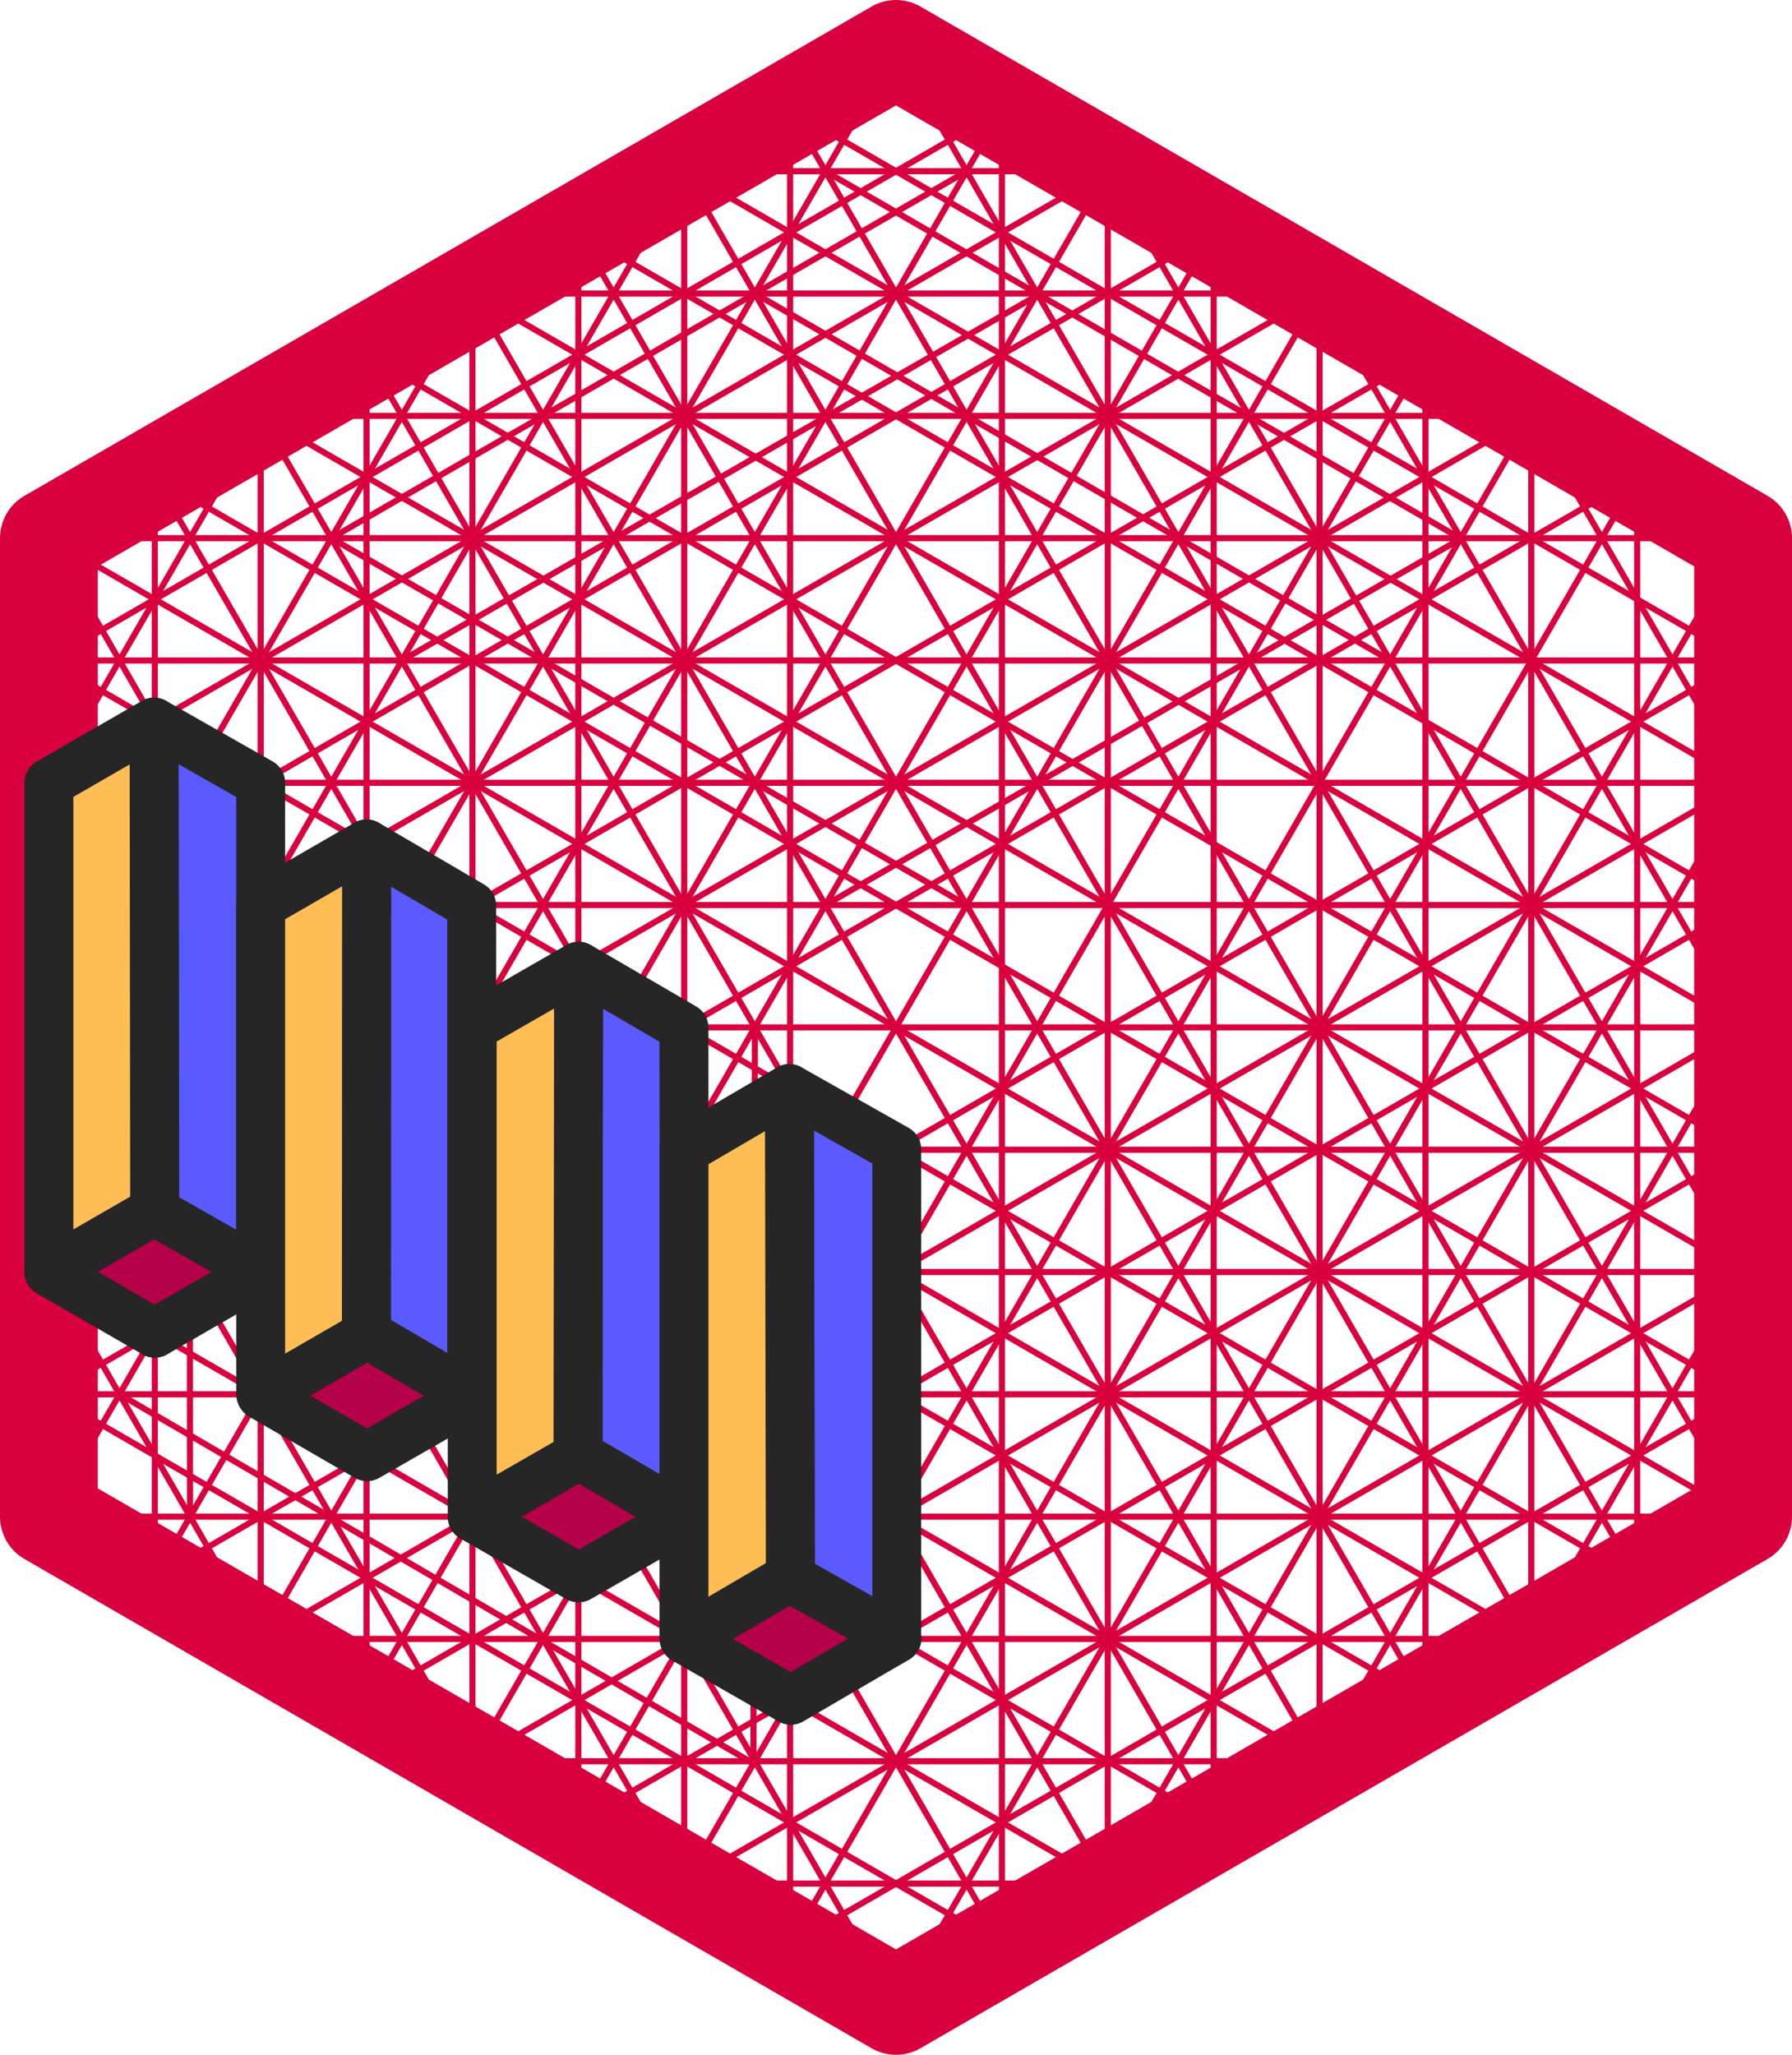<svg xmlns="http://www.w3.org/2000/svg" viewBox="0 0 73.28 84"><defs><style>.cls-1,.cls-2{fill:none;stroke:#d8003e;}.cls-1,.cls-2,.cls-3,.cls-4,.cls-5{stroke-linecap:round;stroke-linejoin:round;}.cls-1{stroke-width:4px;}.cls-2{stroke-width:0.25px;}.cls-3{fill:#5a5aff;}.cls-3,.cls-4,.cls-5{stroke:#262626;stroke-width:2px;}.cls-4{fill:#ffbd56;}.cls-5{fill:#b5004a;}</style></defs><g id="Layer_5" data-name="Layer 5"><polygon class="cls-1" points="36.64 2 2 22 2 62 36.64 82 71.28 62 71.28 22 36.64 2"/><line class="cls-2" x1="10.66" y1="17" x2="2" y2="32"/><line class="cls-2" x1="2" y1="52" x2="10.66" y2="67"/><line class="cls-2" x1="71.28" y1="52" x2="62.62" y2="67"/><line class="cls-2" x1="27.98" y1="77" x2="45.3" y2="77"/><line class="cls-2" x1="2" y1="22" x2="71.28" y2="22"/><line class="cls-2" x1="2" y1="62" x2="71.28" y2="62"/><line class="cls-2" x1="36.64" y1="2" x2="2" y2="62"/><line class="cls-2" x1="71.28" y1="22" x2="36.64" y2="82"/><line class="cls-2" x1="71.28" y1="62" x2="36.64" y2="2"/><line class="cls-2" x1="36.64" y1="82" x2="2" y2="22"/><line class="cls-2" x1="53.96" y1="12" x2="19.32" y2="72"/><line class="cls-2" x1="19.32" y1="12" x2="53.96" y2="72"/><line class="cls-2" x1="2" y1="42" x2="71.28" y2="42"/><line class="cls-2" x1="19.32" y1="12" x2="53.96" y2="12"/><line class="cls-2" x1="71.28" y1="42" x2="53.96" y2="12"/><line class="cls-2" x1="53.96" y1="72" x2="71.28" y2="42"/><line class="cls-2" x1="19.32" y1="72" x2="53.96" y2="72"/><line class="cls-2" x1="2" y1="42" x2="19.32" y2="72"/><line class="cls-2" x1="19.32" y1="12" x2="2" y2="42"/><line class="cls-2" x1="53.96" y1="12" x2="2" y2="42"/><line class="cls-2" x1="53.96" y1="72" x2="53.96" y2="12"/><line class="cls-2" x1="2" y1="42" x2="53.96" y2="72"/><line class="cls-2" x1="19.32" y1="12" x2="19.32" y2="72"/><line class="cls-2" x1="71.28" y1="42" x2="19.32" y2="72"/><line class="cls-2" x1="19.32" y1="12" x2="71.28" y2="42"/><line class="cls-2" x1="71.28" y1="32" x2="2" y2="32"/><line class="cls-2" x1="71.28" y1="52" x2="2" y2="52"/><line class="cls-2" x1="62.62" y1="17" x2="27.98" y2="77"/><line class="cls-2" x1="45.3" y1="7" x2="10.66" y2="67"/><line class="cls-2" x1="27.98" y1="7" x2="27.98" y2="77"/><line class="cls-2" x1="10.66" y1="17" x2="10.66" y2="67"/><line class="cls-2" x1="62.62" y1="17" x2="10.66" y2="17"/><line class="cls-2" x1="62.62" y1="67" x2="62.62" y2="17"/><line class="cls-2" x1="10.66" y1="67" x2="62.62" y2="67"/><line class="cls-2" x1="10.66" y1="17" x2="71.28" y2="52"/><line class="cls-2" x1="2" y1="32" x2="62.62" y2="67"/><line class="cls-2" x1="2" y1="52" x2="45.3" y2="77"/><line class="cls-2" x1="71.28" y1="52" x2="27.98" y2="77"/><line class="cls-2" x1="71.28" y1="32" x2="10.66" y2="67"/><line class="cls-2" x1="62.62" y1="17" x2="2" y2="52"/><line class="cls-2" x1="45.3" y1="7" x2="45.3" y2="77"/><line class="cls-2" x1="27.98" y1="7" x2="45.3" y2="7"/><line class="cls-2" x1="62.62" y1="67" x2="27.98" y2="7"/><line class="cls-2" x1="10.66" y1="17" x2="45.3" y2="77"/><line class="cls-2" x1="71.28" y1="32" x2="62.62" y2="17"/><line class="cls-2" x1="27.98" y1="7" x2="71.28" y2="32"/><line class="cls-2" x1="45.3" y1="7" x2="2" y2="32"/><line class="cls-2" x1="40.97" y1="4.5" x2="2" y2="27"/><line class="cls-2" x1="32.31" y1="4.5" x2="71.28" y2="27"/><line class="cls-2" x1="32.31" y1="79.5" x2="32.31" y2="4.5"/><line class="cls-2" x1="40.97" y1="4.5" x2="40.97" y2="79.5"/><line class="cls-2" x1="71.28" y1="27" x2="2" y2="27"/><line class="cls-2" x1="71.28" y1="37" x2="2" y2="37"/><line class="cls-2" x1="2" y1="47" x2="71.28" y2="47"/><line class="cls-2" x1="71.28" y1="57" x2="2" y2="57"/><line class="cls-2" x1="27.98" y1="77" x2="2" y2="32"/><line class="cls-2" x1="49.63" y1="74.5" x2="14.99" y2="14.5"/><line class="cls-2" x1="40.97" y1="4.5" x2="6.33" y2="64.5"/><line class="cls-2" x1="45.3" y1="7" x2="71.28" y2="52"/><line class="cls-2" x1="23.65" y1="74.5" x2="71.28" y2="47"/><line class="cls-2" x1="6.33" y1="64.5" x2="71.28" y2="27"/><line class="cls-2" x1="71.28" y1="37" x2="14.99" y2="69.5"/><line class="cls-2" x1="14.99" y1="14.5" x2="14.99" y2="69.5"/><line class="cls-2" x1="2" y1="57" x2="66.95" y2="19.5"/><line class="cls-2" x1="66.95" y1="64.5" x2="66.95" y2="19.5"/><line class="cls-2" x1="58.29" y1="69.5" x2="58.29" y2="14.5"/><line class="cls-2" x1="49.63" y1="74.5" x2="49.63" y2="9.5"/><line class="cls-2" x1="2" y1="52" x2="27.98" y2="7"/><line class="cls-2" x1="71.28" y1="57" x2="6.33" y2="19.5"/><line class="cls-2" x1="23.65" y1="74.5" x2="58.29" y2="14.5"/><line class="cls-2" x1="2" y1="47" x2="58.29" y2="14.5"/><line class="cls-2" x1="49.63" y1="9.5" x2="2" y2="37"/><polyline class="cls-2" points="66.95 19.5 49.63 49.5 32.31 79.5"/><line class="cls-2" x1="66.95" y1="64.5" x2="2" y2="27"/><line class="cls-2" x1="2" y1="37" x2="58.29" y2="69.5"/><line class="cls-2" x1="71.28" y1="47" x2="14.99" y2="14.5"/><line class="cls-2" x1="14.99" y1="69.5" x2="49.63" y2="9.5"/><line class="cls-2" x1="49.63" y1="74.5" x2="2" y2="47"/><line class="cls-2" x1="71.28" y1="57" x2="32.31" y2="79.5"/><line class="cls-2" x1="6.33" y1="19.5" x2="6.33" y2="64.5"/><line class="cls-2" x1="40.97" y1="79.5" x2="6.33" y2="19.5"/><line class="cls-2" x1="71.28" y1="37" x2="23.65" y2="9.5"/><line class="cls-2" x1="58.29" y1="69.5" x2="23.65" y2="9.5"/><line class="cls-2" x1="23.65" y1="74.5" x2="23.65" y2="9.5"/><line class="cls-2" x1="66.95" y1="64.5" x2="32.31" y2="4.5"/><line class="cls-2" x1="40.97" y1="79.5" x2="2" y2="57"/><line class="cls-2" x1="71.28" y1="32" x2="45.3" y2="77"/><line class="cls-2" x1="59.74" y1="22.02" x2="33.75" y2="7"/><line class="cls-2" x1="13.55" y1="22" x2="39.53" y2="7"/><line class="cls-2" x1="59.74" y1="22.02" x2="33.75" y2="37"/><line class="cls-2" x1="39.53" y1="37" x2="13.55" y2="22"/><line class="cls-2" x1="42.48" y1="12.04" x2="16.43" y2="27"/><line class="cls-2" x1="56.85" y1="27" x2="30.87" y2="12"/><line class="cls-2" x1="30.81" y1="72.09" x2="30.87" y2="42"/><line class="cls-2" x1="7.75" y1="32.03" x2="7.77" y2="62"/><line class="cls-2" x1="30.81" y1="72.09" x2="4.89" y2="57"/><line class="cls-2" x1="2" y1="22" x2="71.28" y2="62"/></g><g id="B_b" data-name="B b"><g id="B4"><polygon id="hC" class="cls-3" points="6.33 54.5 6.3 29.52 10.66 32 10.66 52 6.33 54.5"/><polygon id="hB" class="cls-4" points="2 32 2 52 6.33 54.5 6.3 29.52 2 32"/><polygon id="hD" class="cls-5" points="2 51.99 6.3 49.51 10.66 51.99 6.33 54.49 2 51.99"/></g><g id="B3"><polygon id="hC-2" data-name="hC" class="cls-3" points="14.99 34.5 14.98 59.51 19.29 56.98 19.29 37.02 14.99 34.5"/><polygon id="hB-2" data-name="hB" class="cls-4" points="10.66 37 10.66 57 14.98 59.51 14.99 34.5 10.66 37"/><polygon id="hD-2" data-name="hD" class="cls-5" points="10.69 57.05 15.02 54.55 19.32 57.07 15.01 59.55 10.69 57.05"/></g><g id="B2"><polygon id="hC-3" data-name="hC" class="cls-3" points="23.66 39.5 23.63 64.49 27.98 62 27.97 42.01 23.66 39.5"/><polygon id="hB-3" data-name="hB" class="cls-4" points="19.31 42 19.31 62.02 23.63 64.49 23.66 39.5 19.31 42"/><polygon id="hD-3" data-name="hD" class="cls-5" points="19.33 62 23.68 59.5 27.99 62.01 23.67 64.5 19.33 62"/></g><g id="B1"><polygon id="hC-4" data-name="hC" class="cls-3" points="32.28 44.5 32.33 69.46 36.67 66.98 36.67 46.98 32.28 44.5"/><polygon id="hB-4" data-name="hB" class="cls-4" points="27.97 47.02 27.97 66.98 32.33 69.46 32.28 44.5 27.97 47.02"/><polygon id="hD-4" data-name="hD" class="cls-5" points="27.98 67.01 32.29 64.49 36.68 66.97 32.34 69.51 27.98 67.01"/></g></g></svg>